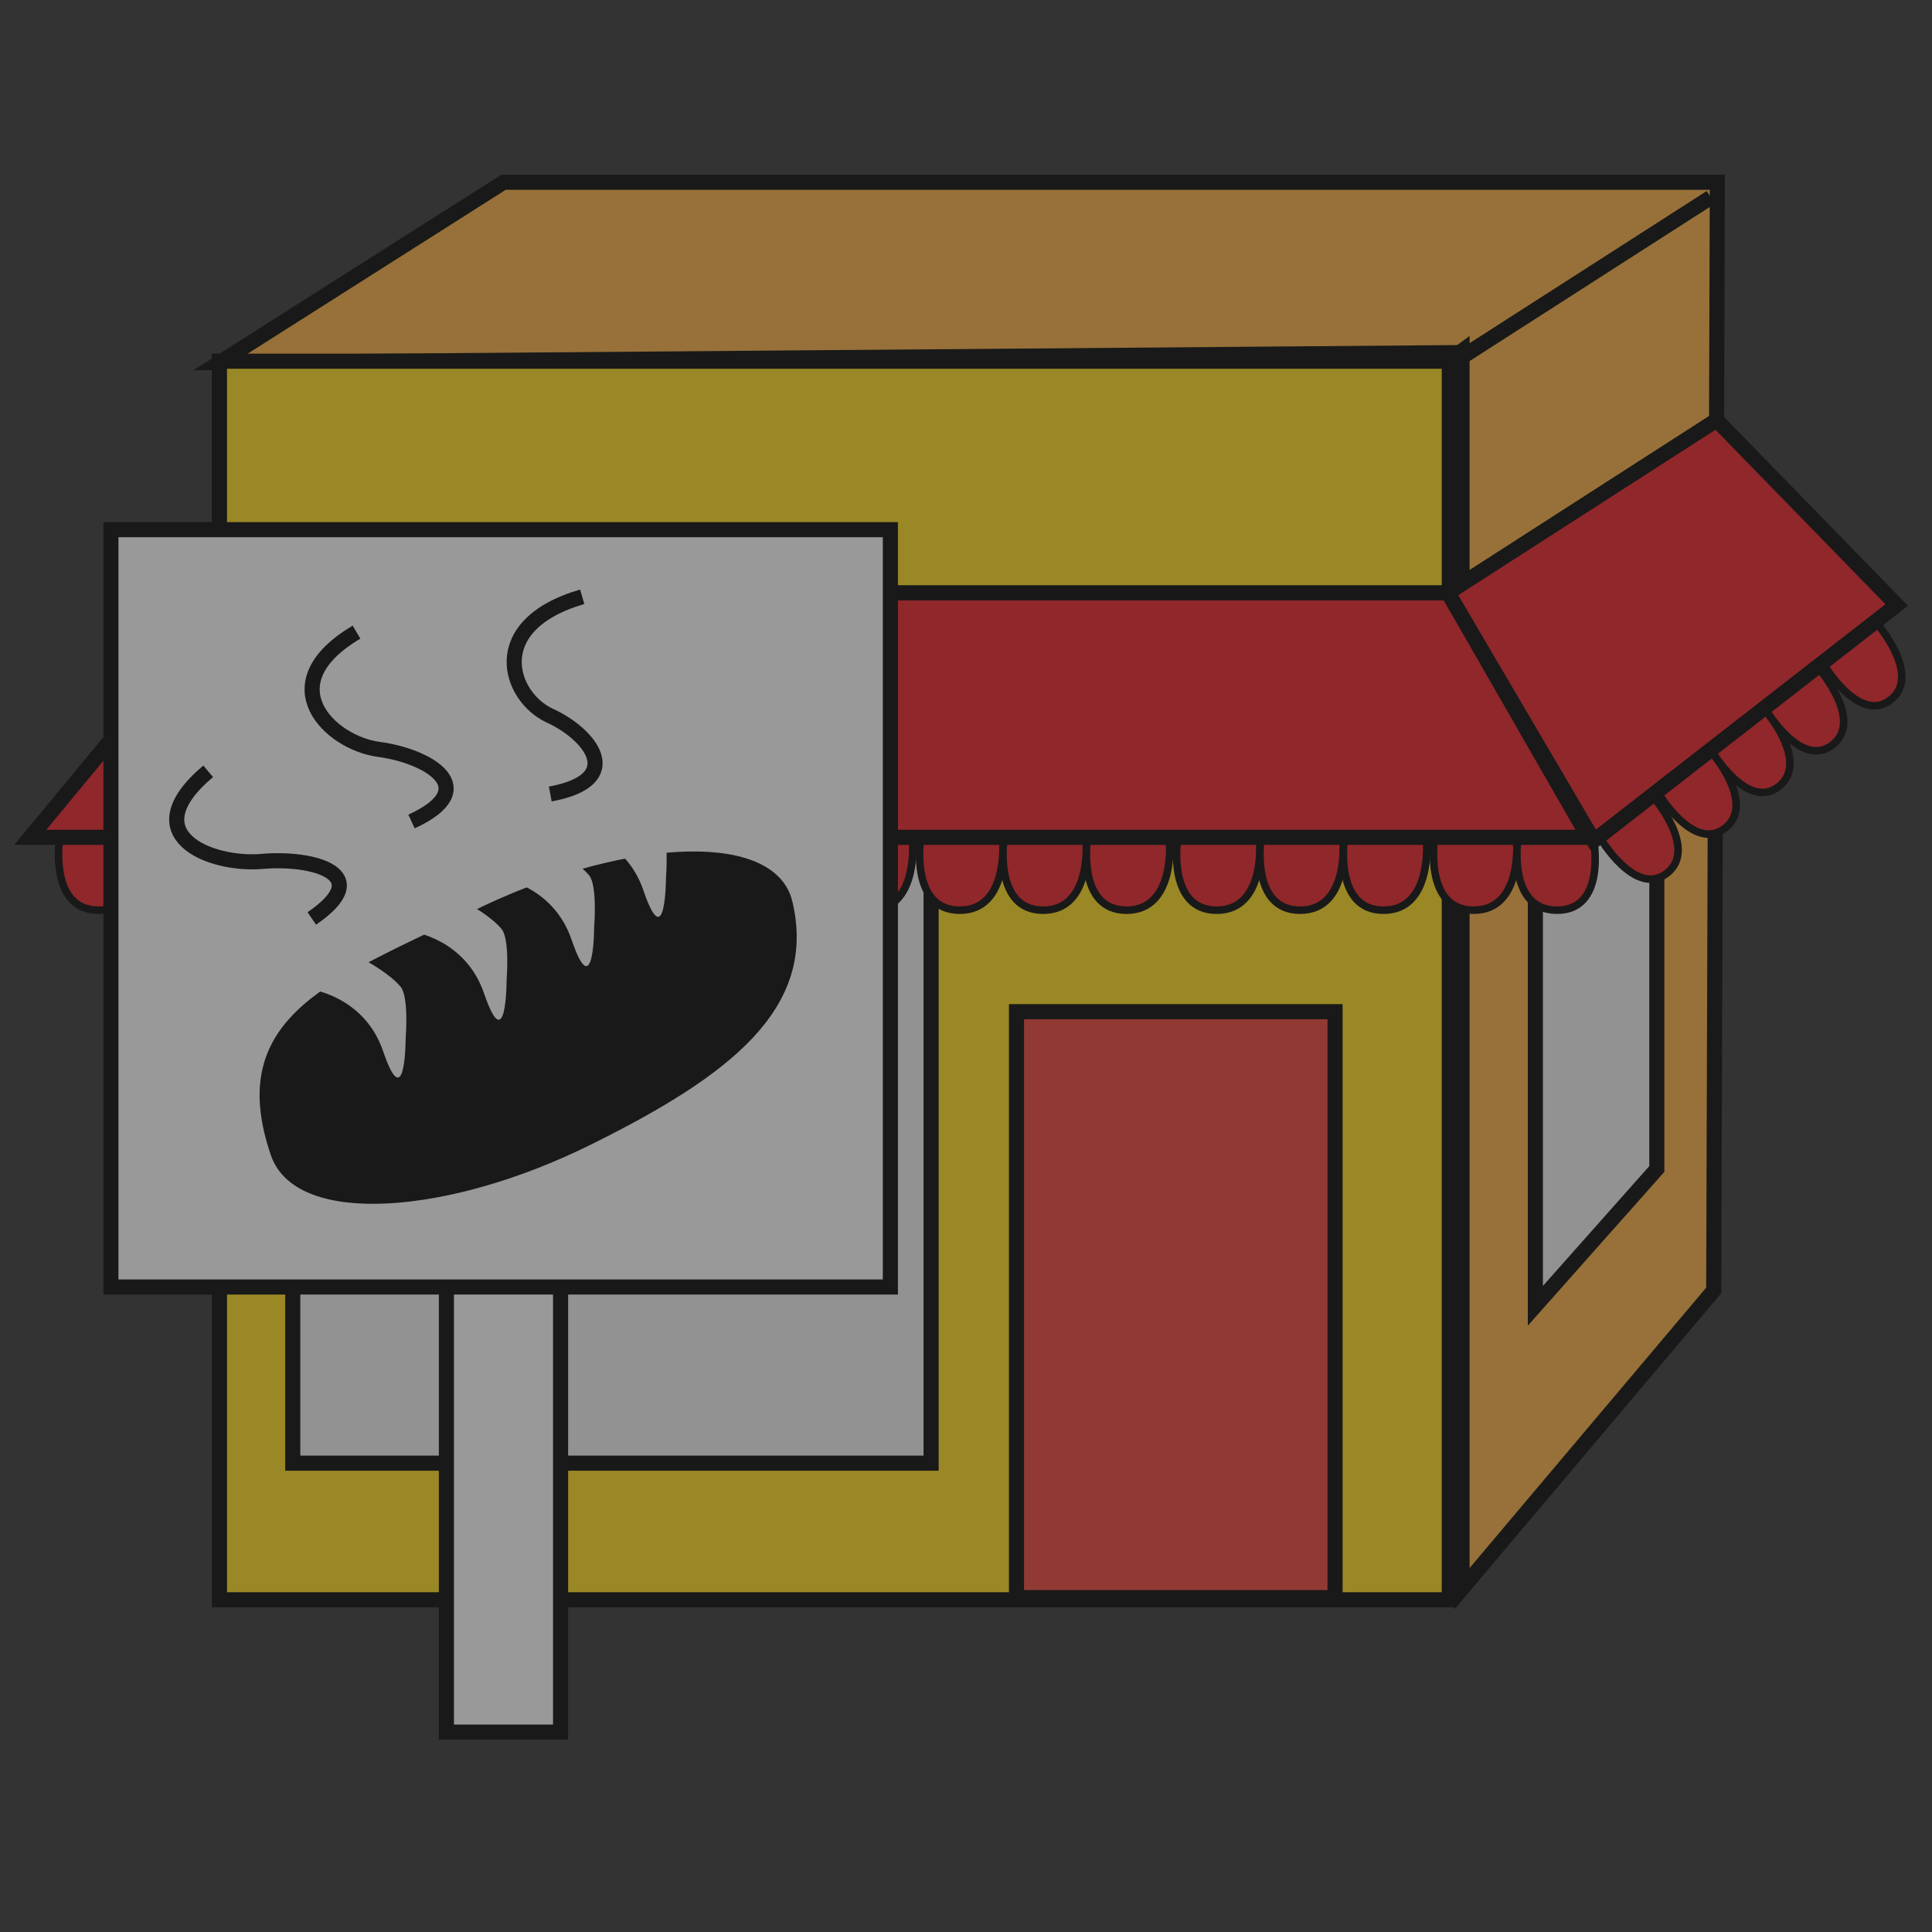 <?xml version="1.0" encoding="utf-8"?>
<!-- Generator: Adobe Illustrator 16.0.3, SVG Export Plug-In . SVG Version: 6.00 Build 0)  -->
<!DOCTYPE svg PUBLIC "-//W3C//DTD SVG 1.1//EN" "http://www.w3.org/Graphics/SVG/1.1/DTD/svg11.dtd">
<svg version="1.1" id="Layer_1" xmlns="http://www.w3.org/2000/svg" xmlns:xlink="http://www.w3.org/1999/xlink" x="0px" y="0px"
	 width="128px" height="128px" viewBox="0 0 128 128" enable-background="new 0 0 128 128" xml:space="preserve">
<rect x="0" y="0" width="128" height="128" fill="#333333" stroke="none"/>
<g opacity="0.5">
	<defs>
		<rect id="SVGID_1_" y="5.403" opacity="0.5" width="126.701" height="114.925"/>
	</defs>
	<clipPath id="SVGID_2_">
		<use xlink:href="#SVGID_1_"  overflow="visible"/>
	</clipPath>
	
		<rect x="14.539" y="23.93" clip-path="url(#SVGID_2_)" fill="#FFDE17" stroke="#000000" stroke-miterlimit="10" width="81.479" height="82.059"/>
	<polygon clip-path="url(#SVGID_2_)" fill="#FBB040" stroke="#000000" stroke-miterlimit="10" points="103.297,12.075 33.36,12.075 
		14.551,24.02 96.702,23.36 96.865,23.241 96.865,105.251 113.538,85.495 113.779,12.075 	"/>
	
		<line clip-path="url(#SVGID_2_)" fill="none" stroke="#000000" stroke-miterlimit="10" x1="96.428" y1="23.93" x2="113.345" y2="13.075"/>
	
		<rect x="19.396" y="53.589" clip-path="url(#SVGID_2_)" fill="#F1F2F2" stroke="#000000" stroke-miterlimit="10" width="42.291" height="43.349"/>
	<polygon clip-path="url(#SVGID_2_)" fill="#F1F2F2" stroke="#000000" stroke-miterlimit="10" points="109.77,77.446 
		101.722,86.512 101.722,43.892 109.77,40.947 	"/>
	
		<rect x="67.345" y="67.026" clip-path="url(#SVGID_2_)" fill="#EF4136" stroke="#000000" stroke-miterlimit="10" width="21.105" height="38.821"/>
	<g clip-path="url(#SVGID_2_)">
		<path fill="#ED1C24" stroke="#000000" stroke-width="0.5" stroke-miterlimit="10" d="M3.93,55.704c0,0-0.651,4.599,2.605,4.599
			c3.258,0,2.85-4.599,2.85-4.599"/>
		<path fill="#ED1C24" stroke="#000000" stroke-width="0.5" stroke-miterlimit="10" d="M9.902,55.704c0,0-0.65,4.599,2.605,4.599
			c3.258,0,2.851-4.599,2.851-4.599"/>
		<path fill="#ED1C24" stroke="#000000" stroke-width="0.5" stroke-miterlimit="10" d="M15.43,55.704c0,0-0.652,4.599,2.605,4.599
			c3.257,0,2.85-4.599,2.85-4.599"/>
		<path fill="#ED1C24" stroke="#000000" stroke-width="0.5" stroke-miterlimit="10" d="M20.955,55.704c0,0-0.652,4.599,2.605,4.599
			c3.257,0,2.85-4.599,2.85-4.599"/>
		<path fill="#ED1C24" stroke="#000000" stroke-width="0.5" stroke-miterlimit="10" d="M26.929,55.704c0,0-0.651,4.599,2.604,4.599
			c3.258,0,2.85-4.599,2.85-4.599"/>
		<path fill="#ED1C24" stroke="#000000" stroke-width="0.5" stroke-miterlimit="10" d="M32.454,55.704c0,0-0.651,4.599,2.604,4.599
			c3.258,0,2.852-4.599,2.852-4.599"/>
		<path fill="#ED1C24" stroke="#000000" stroke-width="0.5" stroke-miterlimit="10" d="M37.98,55.704c0,0-0.654,4.599,2.604,4.599
			s2.851-4.599,2.851-4.599"/>
		<path fill="#ED1C24" stroke="#000000" stroke-width="0.5" stroke-miterlimit="10" d="M43.953,55.704c0,0-0.652,4.599,2.604,4.599
			c3.26,0,2.854-4.599,2.854-4.599"/>
		<path fill="#ED1C24" stroke="#000000" stroke-width="0.5" stroke-miterlimit="10" d="M49.479,55.704c0,0-0.65,4.599,2.605,4.599
			c3.258,0,2.85-4.599,2.85-4.599"/>
		<path fill="#ED1C24" stroke="#000000" stroke-width="0.5" stroke-miterlimit="10" d="M55.006,55.704c0,0-0.652,4.599,2.604,4.599
			c3.258,0,2.85-4.599,2.85-4.599"/>
		<path fill="#ED1C24" stroke="#000000" stroke-width="0.5" stroke-miterlimit="10" d="M60.977,55.704c0,0-0.65,4.599,2.607,4.599
			s2.85-4.599,2.85-4.599"/>
		<path fill="#ED1C24" stroke="#000000" stroke-width="0.5" stroke-miterlimit="10" d="M66.503,55.704c0,0-0.649,4.599,2.606,4.599
			c3.259,0,2.85-4.599,2.85-4.599"/>
		<path fill="#ED1C24" stroke="#000000" stroke-width="0.5" stroke-miterlimit="10" d="M72.029,55.704c0,0-0.652,4.599,2.605,4.599
			c3.256,0,2.851-4.599,2.851-4.599"/>
		<path fill="#ED1C24" stroke="#000000" stroke-width="0.5" stroke-miterlimit="10" d="M78.004,55.704c0,0-0.654,4.599,2.606,4.599
			c3.253,0,2.849-4.599,2.849-4.599"/>
		<path fill="#ED1C24" stroke="#000000" stroke-width="0.5" stroke-miterlimit="10" d="M83.527,55.704c0,0-0.652,4.599,2.607,4.599
			c3.258,0,2.85-4.599,2.85-4.599"/>
		<path fill="#ED1C24" stroke="#000000" stroke-width="0.5" stroke-miterlimit="10" d="M89.054,55.704c0,0-0.649,4.599,2.605,4.599
			c3.259,0,2.851-4.599,2.851-4.599"/>
		<path fill="#ED1C24" stroke="#000000" stroke-width="0.5" stroke-miterlimit="10" d="M95.025,55.704c0,0-0.649,4.599,2.608,4.599
			s2.85-4.599,2.85-4.599"/>
		<path fill="#ED1C24" stroke="#000000" stroke-width="0.5" stroke-miterlimit="10" d="M100.551,55.704c0,0-0.65,4.599,2.607,4.599
			s2.434-4.599,2.434-4.599"/>
	</g>
	<g clip-path="url(#SVGID_2_)">
		<path fill="#ED1C24" stroke="#000000" stroke-width="0.5" stroke-miterlimit="10" d="M106.007,55.503c0,0,2.33,3.979,4.427,2.352
			c2.101-1.626-0.914-5.077-0.914-5.077"/>
		<path fill="#ED1C24" stroke="#000000" stroke-width="0.5" stroke-miterlimit="10" d="M109.854,52.519c0,0,2.331,3.978,4.43,2.354
			c2.1-1.627-0.916-5.079-0.916-5.079"/>
		<path fill="#ED1C24" stroke="#000000" stroke-width="0.5" stroke-miterlimit="10" d="M113.414,49.759c0,0,2.333,3.979,4.429,2.354
			c2.1-1.628-0.912-5.078-0.912-5.078"/>
		<path fill="#ED1C24" stroke="#000000" stroke-width="0.5" stroke-miterlimit="10" d="M116.976,46.998c0,0,2.331,3.981,4.43,2.355
			c2.098-1.626-0.916-5.078-0.916-5.078"/>
		<path fill="#ED1C24" stroke="#000000" stroke-width="0.5" stroke-miterlimit="10" d="M120.825,44.017c0,0,2.331,3.979,4.428,2.351
			c2.098-1.625-0.913-5.077-0.913-5.077"/>
	</g>
	<polygon clip-path="url(#SVGID_2_)" fill="#ED1C24" stroke="#000000" stroke-miterlimit="10" points="105.241,55.475 2.004,55.475 
		15.413,39.271 95.938,39.271 	"/>
	<polygon clip-path="url(#SVGID_2_)" fill="#ED1C24" stroke="#000000" stroke-miterlimit="10" points="125.664,40.084 
		105.59,55.704 95.938,39.271 113.728,27.832 	"/>
	
		<rect x="14.539" y="23.93" clip-path="url(#SVGID_2_)" fill="#FFDE17" stroke="#000000" stroke-miterlimit="10" width="81.479" height="15.342"/>
	<g clip-path="url(#SVGID_2_)">
		<rect x="29.576" y="45.659" fill="#FFFFFF" stroke="#000000" stroke-miterlimit="10" width="7.564" height="69.098"/>
		<rect x="7.348" y="35.092" fill="#FFFFFF" stroke="#000000" stroke-miterlimit="10" width="51.642" height="50.175"/>
		<path fill="none" stroke="#000000" stroke-miterlimit="10" d="M20.658,60.85c4.294-2.938,0.088-4.072-3.296-3.779
			c-3.382,0.293-8.592-1.734-3.57-5.97"/>
		<path fill="none" stroke="#000000" stroke-miterlimit="10" d="M27.264,54.427c4.782-2.196,1.102-4.346-2.163-4.778
			c-3.264-0.433-7.277-4.339-1.48-7.767"/>
		<path fill="none" stroke="#000000" stroke-miterlimit="10" d="M36.457,52.605c5.068-0.937,2.676-3.951-0.028-5.19
			c-2.704-1.244-4.303-5.999,2.144-7.877"/>
		<path stroke="#000000" stroke-miterlimit="10" d="M52.004,59.822c-1.059-4.385-11.131-3.613-20.403,0.962
			c-9.272,4.577-16.225,6.741-13.174,15.61c1.468,4.266,11.132,3.615,20.404-0.962C48.103,70.855,53.622,66.525,52.004,59.822z"/>
		<path fill="#FFFFFF" d="M20.68,65.568c0,0,3.479,0.485,4.704,4.081c1.492,4.376,1.492-0.874,1.492-0.874s0.226-2.721-0.332-3.397
			c-0.69-0.838-2.167-1.648-2.167-1.648L20.68,65.568z"/>
		<path fill="#FFFFFF" d="M27.367,61.738c0,0,3.479,0.485,4.704,4.081c1.492,4.376,1.492-0.874,1.492-0.874s0.226-2.721-0.332-3.397
			c-0.69-0.838-2.167-1.648-2.167-1.648L27.367,61.738z"/>
		<path fill="#FFFFFF" d="M33.169,58.188c0,0,3.479,0.485,4.704,4.081c1.492,4.376,1.492-0.874,1.492-0.874s0.226-2.721-0.332-3.397
			c-0.69-0.838-2.167-1.648-2.167-1.648L33.169,58.188z"/>
		<path fill="#FFFFFF" d="M37.927,54.92c0,0,3.479,0.485,4.704,4.081c1.492,4.376,1.492-0.874,1.492-0.874s0.226-2.721-0.332-3.397
			c-0.69-0.838-2.167-1.648-2.167-1.648L37.927,54.92z"/>
	</g>
</g>
</svg>
